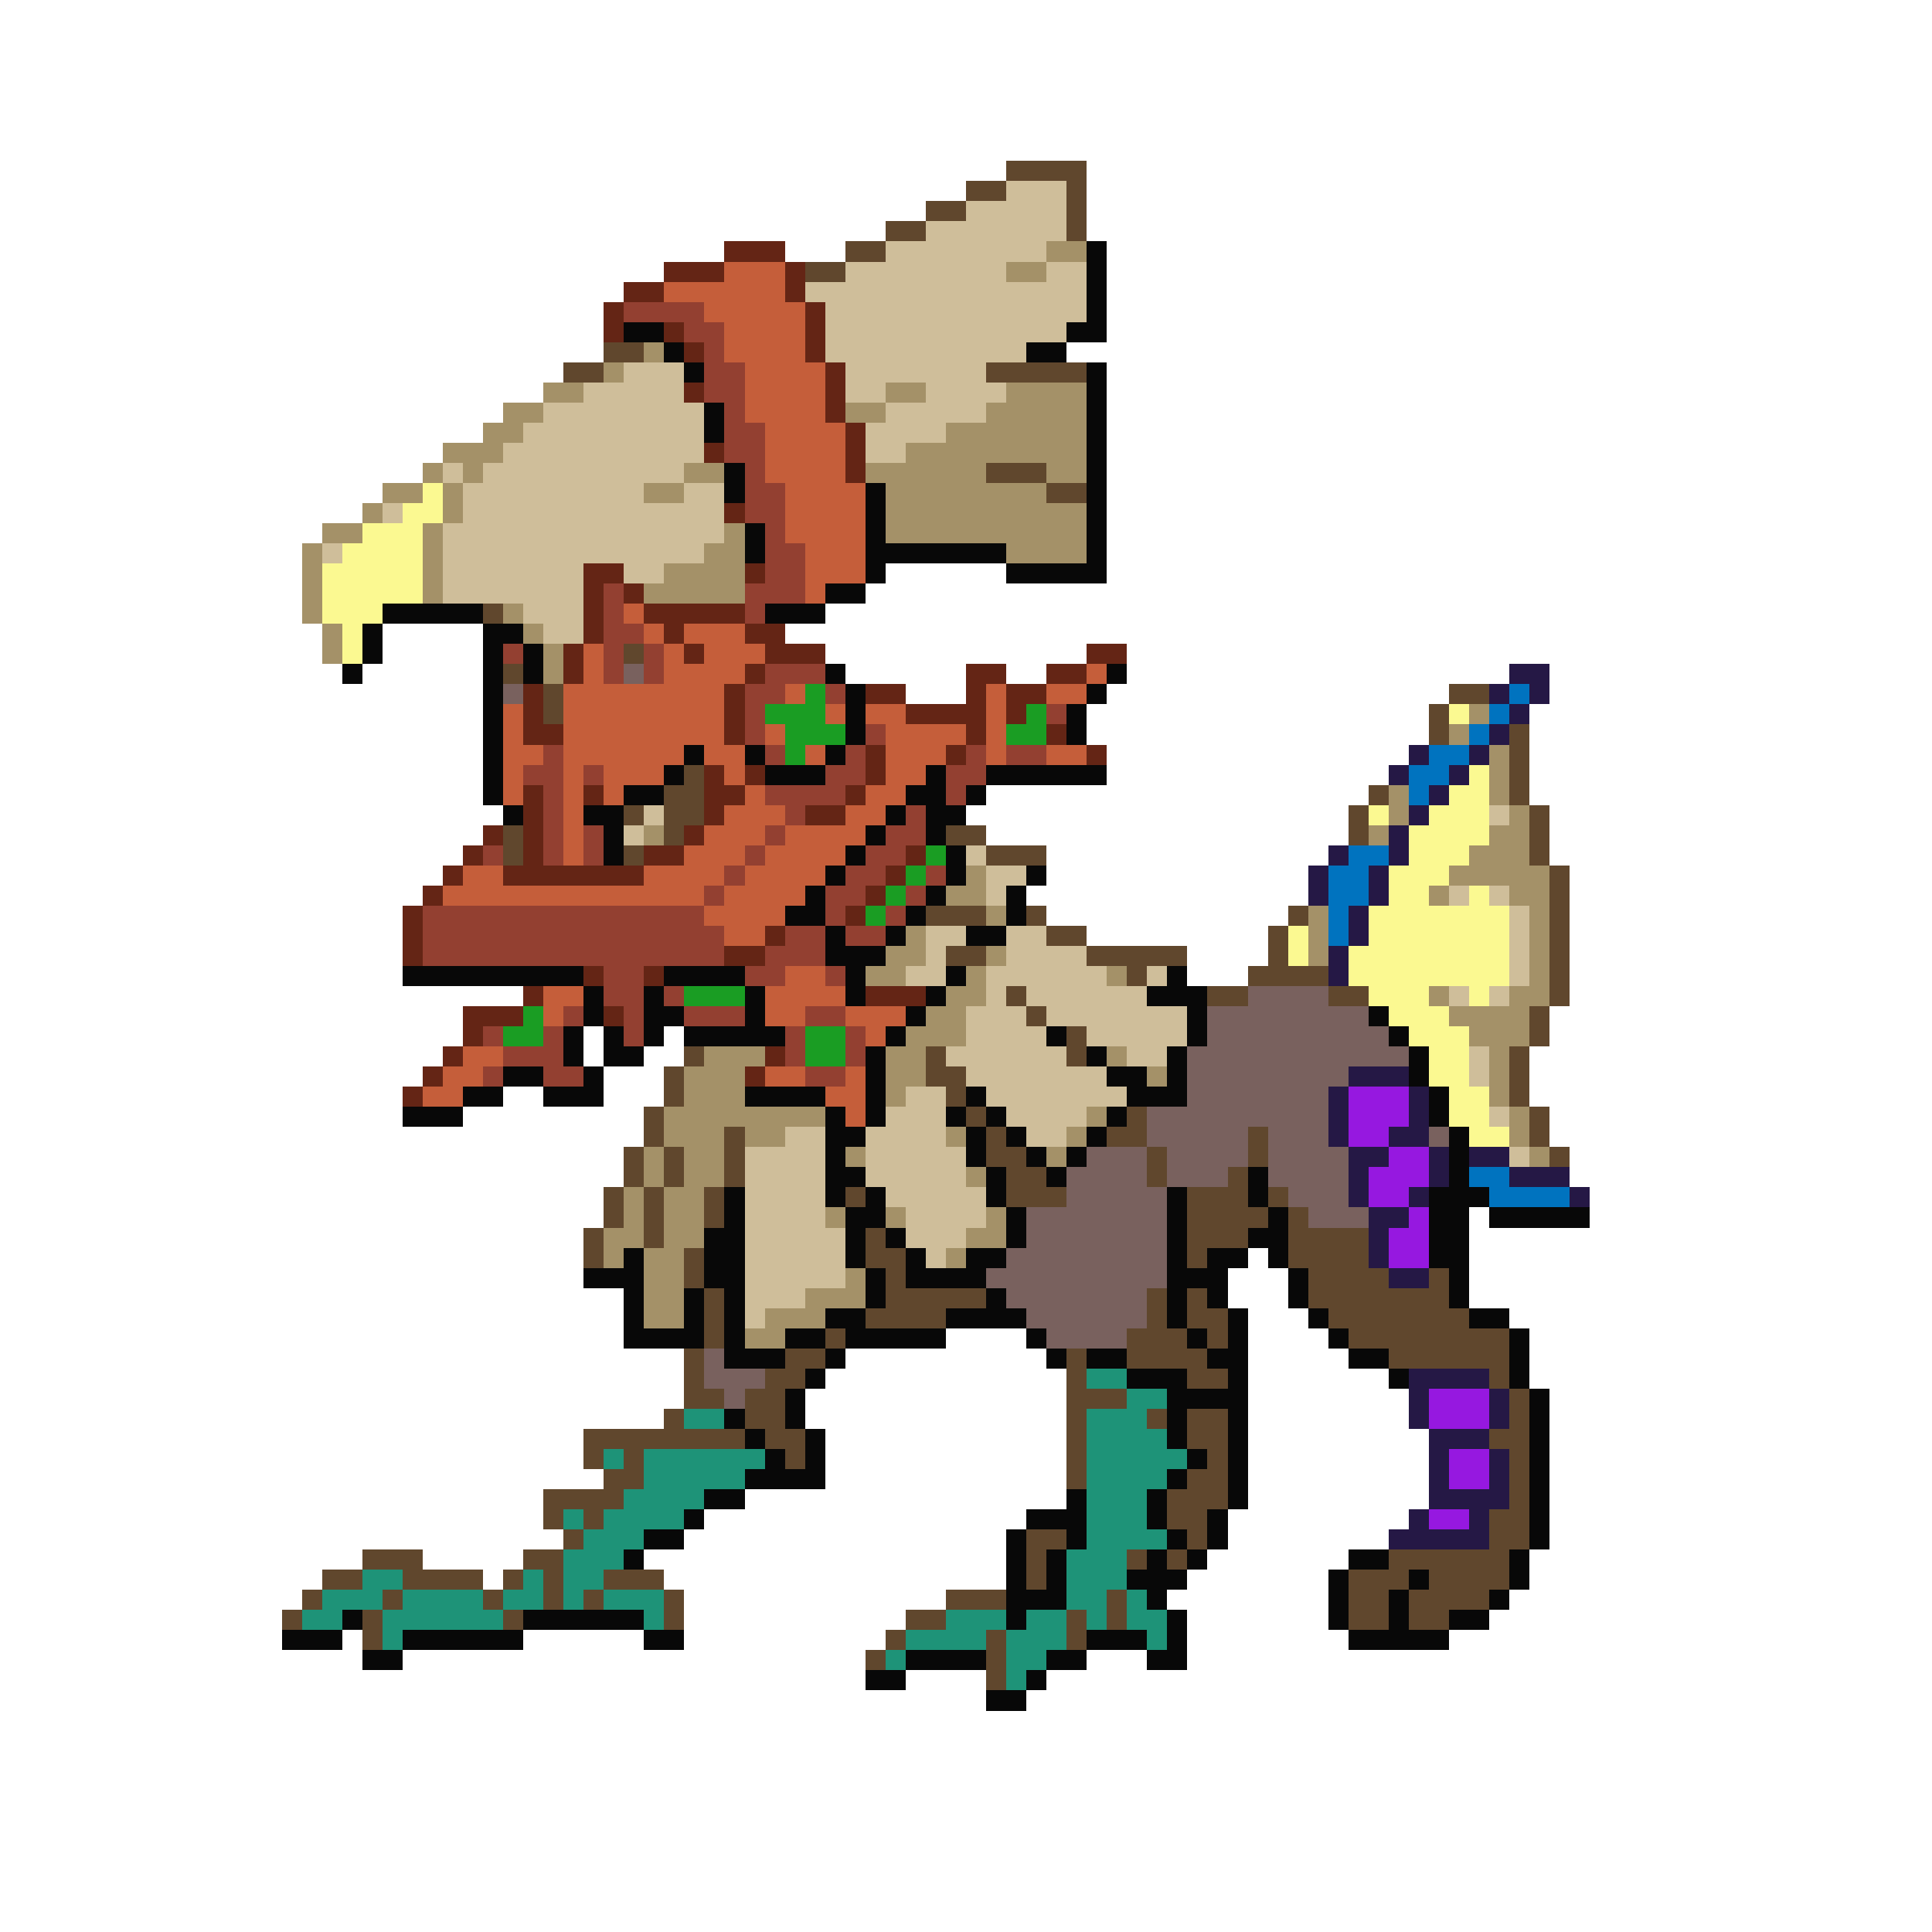<svg xmlns="http://www.w3.org/2000/svg" viewBox="0 -0.5 96 96" shape-rendering="crispEdges">
<path stroke="#60472d" d="M50 8h4M48 9h2M53 9h1M46 10h2M53 10h1M44 11h2M53 11h1M42 12h2M40 13h2M30 17h2M28 18h2M49 18h5M49 23h3M52 24h2M24 30h1M31 32h1M25 33h1M27 34h1M72 34h2M27 35h1M71 35h1M71 36h1M75 36h1M75 37h1M34 38h1M75 38h1M33 39h2M68 39h1M75 39h1M31 40h1M33 40h2M67 40h1M76 40h1M25 41h1M33 41h1M47 41h2M67 41h1M76 41h1M25 42h1M31 42h1M49 42h3M76 42h1M77 43h1M77 44h1M46 45h3M51 45h1M64 45h1M77 45h1M52 46h2M63 46h1M77 46h1M47 47h2M54 47h5M63 47h1M77 47h1M56 48h1M62 48h4M77 48h1M50 49h1M60 49h2M66 49h2M77 49h1M51 50h1M76 50h1M53 51h1M76 51h1M34 52h1M46 52h1M53 52h1M75 52h1M33 53h1M46 53h2M75 53h1M33 54h1M47 54h1M75 54h1M32 55h1M48 55h1M56 55h1M76 55h1M32 56h1M36 56h1M49 56h1M55 56h2M62 56h1M76 56h1M31 57h1M33 57h1M36 57h1M49 57h2M57 57h1M62 57h1M77 57h1M31 58h1M33 58h1M36 58h1M50 58h2M57 58h1M61 58h1M30 59h1M32 59h1M35 59h1M42 59h1M50 59h3M59 59h3M63 59h1M30 60h1M32 60h1M35 60h1M59 60h4M64 60h1M29 61h1M32 61h1M43 61h1M59 61h3M64 61h4M29 62h1M34 62h1M43 62h2M59 62h1M64 62h4M34 63h1M44 63h1M65 63h4M71 63h1M35 64h1M44 64h5M57 64h1M59 64h1M65 64h7M35 65h1M43 65h4M57 65h1M59 65h2M66 65h7M35 66h1M41 66h1M56 66h3M60 66h1M67 66h8M34 67h1M39 67h2M53 67h1M56 67h4M69 67h6M34 68h1M38 68h2M53 68h1M59 68h2M74 68h1M34 69h2M37 69h2M53 69h3M75 69h1M33 70h1M37 70h2M53 70h1M57 70h1M59 70h2M75 70h1M29 71h8M38 71h2M53 71h1M59 71h2M74 71h2M29 72h1M31 72h1M39 72h1M53 72h1M60 72h1M75 72h1M30 73h2M53 73h1M59 73h2M75 73h1M27 74h4M58 74h3M75 74h1M27 75h1M29 75h1M58 75h2M74 75h2M28 76h1M51 76h2M59 76h1M74 76h2M18 77h3M26 77h2M51 77h1M56 77h1M58 77h1M69 77h6M16 78h2M20 78h4M25 78h1M27 78h1M30 78h3M51 78h1M67 78h3M71 78h4M15 79h1M19 79h1M24 79h1M27 79h1M29 79h1M33 79h1M47 79h3M55 79h1M67 79h2M70 79h4M14 80h1M18 80h1M25 80h1M33 80h1M45 80h2M53 80h1M55 80h1M67 80h2M70 80h2M18 81h1M44 81h1M49 81h1M53 81h1M43 82h1M49 82h1M49 83h1" />
<path stroke="#cfbe9a" d="M50 9h3M48 10h5M46 11h7M44 12h8M42 13h8M52 13h2M40 14h14M41 15h13M41 16h12M41 17h10M31 18h3M42 18h7M29 19h5M42 19h2M46 19h4M27 20h8M44 20h5M26 21h9M43 21h4M25 22h10M43 22h2M22 23h1M24 23h10M23 24h9M34 24h2M19 25h1M23 25h13M22 26h14M16 27h1M22 27h13M22 28h7M31 28h2M22 29h7M26 30h3M27 31h2M32 40h1M74 40h1M31 41h1M48 42h1M49 43h2M49 44h1M72 44h1M74 44h1M75 45h1M46 46h2M50 46h2M75 46h1M46 47h1M50 47h4M75 47h1M45 48h2M49 48h6M57 48h1M75 48h1M49 49h1M51 49h6M72 49h1M74 49h1M48 50h3M52 50h7M48 51h4M54 51h5M47 52h6M56 52h2M73 52h1M48 53h7M73 53h1M45 54h2M49 54h7M44 55h3M50 55h4M74 55h1M39 56h2M43 56h4M51 56h2M37 57h4M43 57h5M75 57h1M37 58h4M43 58h5M37 59h4M44 59h5M37 60h4M45 60h4M37 61h5M45 61h3M37 62h5M46 62h1M37 63h5M37 64h3M37 65h1" />
<path stroke="#642515" d="M36 12h3M33 13h3M39 13h1M31 14h2M39 14h1M30 15h1M40 15h1M30 16h1M33 16h1M40 16h1M34 17h1M40 17h1M41 18h1M34 19h1M41 19h1M41 20h1M42 21h1M35 22h1M42 22h1M42 23h1M36 25h1M29 28h2M37 28h1M29 29h1M31 29h1M29 30h1M32 30h5M29 31h1M33 31h1M37 31h2M28 32h1M34 32h1M38 32h3M54 32h2M28 33h1M37 33h1M48 33h2M52 33h2M26 34h1M36 34h1M43 34h2M48 34h1M50 34h2M26 35h1M36 35h1M45 35h4M50 35h1M26 36h2M36 36h1M48 36h1M52 36h1M43 37h1M47 37h1M54 37h1M35 38h1M37 38h1M43 38h1M26 39h1M29 39h1M35 39h2M42 39h1M26 40h1M35 40h1M40 40h2M24 41h1M26 41h1M34 41h1M23 42h1M26 42h1M32 42h2M45 42h1M22 43h1M25 43h7M44 43h1M21 44h1M43 44h1M20 45h1M42 45h1M20 46h1M38 46h1M20 47h1M36 47h2M29 48h1M32 48h1M26 49h1M43 49h3M23 50h3M30 50h1M23 51h1M22 52h1M38 52h1M21 53h1M37 53h1M20 54h1" />
<path stroke="#a49168" d="M52 12h2M50 13h2M32 17h1M30 18h1M27 19h2M44 19h2M50 19h4M25 20h2M42 20h2M49 20h5M24 21h2M47 21h7M22 22h3M45 22h9M21 23h1M23 23h1M34 23h2M43 23h6M52 23h2M19 24h2M22 24h1M32 24h2M44 24h8M18 25h1M22 25h1M44 25h10M16 26h2M21 26h1M36 26h1M44 26h10M15 27h1M21 27h1M35 27h2M50 27h4M15 28h1M21 28h1M33 28h4M15 29h1M21 29h1M32 29h5M15 30h1M25 30h1M16 31h1M26 31h1M16 32h1M27 32h1M27 33h1M73 35h1M72 36h1M74 37h1M74 38h1M69 39h1M74 39h1M69 40h1M75 40h1M32 41h1M68 41h1M74 41h2M73 42h3M48 43h1M72 43h5M47 44h2M71 44h1M75 44h2M49 45h1M65 45h1M76 45h1M45 46h1M65 46h1M76 46h1M44 47h2M49 47h1M65 47h1M76 47h1M43 48h2M48 48h1M55 48h1M76 48h1M47 49h2M71 49h1M75 49h2M46 50h2M72 50h4M45 51h3M73 51h3M35 52h3M44 52h2M55 52h1M74 52h1M34 53h3M44 53h2M57 53h1M74 53h1M34 54h3M44 54h1M74 54h1M33 55h8M54 55h1M75 55h1M33 56h3M37 56h2M47 56h1M53 56h1M75 56h1M32 57h1M34 57h2M42 57h1M52 57h1M76 57h1M32 58h1M34 58h2M48 58h1M31 59h1M33 59h2M31 60h1M33 60h2M41 60h1M44 60h1M49 60h1M30 61h2M33 61h2M48 61h2M30 62h1M32 62h2M47 62h1M32 63h2M42 63h1M32 64h2M40 64h3M32 65h2M38 65h3M37 66h2" />
<path stroke="#080808" d="M54 12h1M54 13h1M54 14h1M54 15h1M31 16h2M53 16h2M33 17h1M51 17h2M34 18h1M54 18h1M54 19h1M35 20h1M54 20h1M35 21h1M54 21h1M54 22h1M36 23h1M54 23h1M36 24h1M43 24h1M54 24h1M43 25h1M54 25h1M37 26h1M43 26h1M54 26h1M37 27h1M43 27h7M54 27h1M43 28h1M50 28h5M41 29h2M19 30h5M38 30h3M18 31h1M24 31h2M18 32h1M24 32h1M26 32h1M17 33h1M24 33h1M26 33h1M41 33h1M55 33h1M24 34h1M42 34h1M54 34h1M24 35h1M42 35h1M53 35h1M24 36h1M42 36h1M53 36h1M24 37h1M34 37h1M37 37h1M41 37h1M24 38h1M33 38h1M38 38h3M46 38h1M49 38h6M24 39h1M31 39h2M45 39h2M48 39h1M25 40h1M29 40h2M44 40h1M46 40h2M30 41h1M43 41h1M46 41h1M30 42h1M42 42h1M47 42h1M41 43h1M47 43h1M51 43h1M40 44h1M46 44h1M50 44h1M39 45h2M45 45h1M50 45h1M41 46h1M44 46h1M48 46h2M41 47h3M20 48h9M33 48h4M42 48h1M47 48h1M58 48h1M29 49h1M32 49h1M37 49h1M42 49h1M46 49h1M57 49h3M29 50h1M32 50h2M37 50h1M45 50h1M59 50h1M68 50h1M28 51h1M30 51h1M32 51h1M34 51h5M44 51h1M52 51h1M59 51h1M69 51h1M28 52h1M30 52h2M43 52h1M54 52h1M58 52h1M70 52h1M25 53h2M29 53h1M43 53h1M55 53h2M58 53h1M70 53h1M23 54h2M27 54h3M37 54h4M43 54h1M48 54h1M56 54h3M71 54h1M20 55h3M41 55h1M43 55h1M47 55h1M49 55h1M55 55h1M71 55h1M41 56h2M48 56h1M50 56h1M54 56h1M72 56h1M41 57h1M48 57h1M51 57h1M53 57h1M72 57h1M41 58h2M49 58h1M52 58h1M62 58h1M72 58h1M36 59h1M41 59h1M43 59h1M49 59h1M58 59h1M62 59h1M71 59h3M36 60h1M42 60h2M50 60h1M58 60h1M63 60h1M71 60h2M74 60h5M35 61h2M42 61h1M44 61h1M50 61h1M58 61h1M62 61h2M71 61h2M31 62h1M35 62h2M42 62h1M45 62h1M48 62h2M58 62h1M60 62h2M63 62h1M71 62h2M29 63h3M35 63h2M43 63h1M45 63h4M58 63h3M64 63h1M72 63h1M31 64h1M34 64h1M36 64h1M43 64h1M49 64h1M58 64h1M60 64h1M64 64h1M72 64h1M31 65h1M34 65h1M36 65h1M41 65h2M47 65h4M58 65h1M61 65h1M65 65h1M73 65h2M31 66h4M36 66h1M39 66h2M42 66h5M51 66h1M59 66h1M61 66h1M66 66h1M75 66h1M36 67h3M41 67h1M52 67h1M54 67h2M60 67h2M67 67h2M75 67h1M40 68h1M56 68h3M61 68h1M69 68h1M75 68h1M39 69h1M58 69h4M76 69h1M36 70h1M39 70h1M58 70h1M61 70h1M76 70h1M37 71h1M40 71h1M58 71h1M61 71h1M76 71h1M38 72h1M40 72h1M59 72h1M61 72h1M76 72h1M37 73h4M58 73h1M61 73h1M76 73h1M35 74h2M53 74h1M57 74h1M61 74h1M76 74h1M34 75h1M51 75h3M57 75h1M60 75h1M76 75h1M32 76h2M50 76h1M53 76h1M58 76h1M60 76h1M76 76h1M31 77h1M50 77h1M52 77h1M57 77h1M59 77h1M67 77h2M75 77h1M50 78h1M52 78h1M56 78h3M66 78h1M70 78h1M75 78h1M50 79h3M57 79h1M66 79h1M69 79h1M74 79h1M17 80h1M26 80h6M50 80h1M58 80h1M66 80h1M69 80h1M72 80h2M14 81h3M20 81h6M32 81h2M54 81h3M58 81h1M67 81h5M18 82h2M45 82h4M52 82h2M57 82h2M43 83h2M51 83h1M49 84h2" />
<path stroke="#c55e3a" d="M36 13h3M33 14h6M35 15h5M36 16h4M36 17h4M37 18h4M37 19h4M37 20h4M38 21h4M38 22h4M38 23h4M39 24h4M39 25h4M39 26h4M40 27h3M40 28h3M40 29h1M31 30h1M32 31h1M34 31h3M29 32h1M33 32h1M35 32h3M29 33h1M33 33h4M54 33h1M28 34h8M39 34h1M49 34h1M52 34h2M25 35h1M28 35h8M41 35h1M43 35h2M49 35h1M25 36h1M28 36h8M38 36h1M44 36h4M49 36h1M25 37h2M28 37h6M35 37h2M40 37h1M44 37h3M49 37h1M52 37h2M25 38h1M28 38h1M30 38h3M36 38h1M44 38h2M25 39h1M28 39h1M30 39h1M37 39h1M43 39h2M28 40h1M36 40h3M42 40h2M28 41h1M35 41h3M39 41h4M28 42h1M34 42h3M38 42h4M23 43h2M32 43h4M37 43h4M22 44h13M36 44h4M35 45h4M36 46h2M39 48h2M27 49h2M38 49h4M27 50h1M38 50h2M42 50h3M43 51h1M23 52h2M22 53h2M38 53h2M42 53h1M21 54h2M41 54h2M42 55h1" />
<path stroke="#934031" d="M31 15h4M34 16h2M35 17h1M35 18h2M35 19h2M36 20h1M36 21h2M36 22h2M37 23h1M37 24h2M37 25h2M38 26h1M38 27h2M38 28h2M30 29h1M37 29h3M30 30h1M37 30h1M30 31h2M25 32h1M30 32h1M32 32h1M30 33h1M32 33h1M38 33h3M37 34h2M41 34h1M37 35h1M52 35h1M37 36h1M43 36h1M27 37h1M38 37h1M42 37h1M48 37h1M50 37h2M26 38h2M29 38h1M41 38h2M47 38h2M27 39h1M38 39h4M47 39h1M27 40h1M39 40h1M45 40h1M27 41h1M29 41h1M38 41h1M44 41h2M24 42h1M27 42h1M29 42h1M37 42h1M43 42h2M36 43h1M42 43h2M46 43h1M35 44h1M41 44h2M45 44h1M21 45h14M41 45h1M44 45h1M21 46h15M39 46h2M42 46h2M21 47h15M38 47h3M30 48h2M37 48h2M41 48h1M30 49h2M33 49h1M28 50h1M31 50h1M34 50h3M40 50h2M24 51h1M27 51h1M31 51h1M39 51h1M42 51h1M25 52h3M39 52h1M42 52h1M24 53h1M27 53h2M40 53h2" />
<path stroke="#fbf991" d="M21 24h1M20 25h2M18 26h3M17 27h4M16 28h5M16 29h5M16 30h3M17 31h1M17 32h1M72 35h1M73 38h1M72 39h2M68 40h1M71 40h3M70 41h4M70 42h3M69 43h3M69 44h2M73 44h1M68 45h7M64 46h1M68 46h7M64 47h1M67 47h8M67 48h8M68 49h3M73 49h1M69 50h3M70 51h3M71 52h2M71 53h2M72 54h2M72 55h2M73 56h2" />
<path stroke="#79615e" d="M31 33h1M25 34h1M62 49h4M60 50h8M60 51h9M59 52h11M59 53h8M59 54h7M57 55h9M57 56h5M63 56h3M71 56h1M54 57h3M58 57h4M63 57h4M53 58h4M58 58h3M63 58h4M53 59h5M64 59h3M51 60h7M65 60h3M51 61h7M50 62h8M49 63h9M50 64h7M51 65h6M52 66h4M35 67h1M35 68h3M36 69h1" />
<path stroke="#251845" d="M75 33h2M74 34h1M76 34h1M75 35h1M74 36h1M70 37h1M73 37h1M69 38h1M72 38h1M71 39h1M70 40h1M69 41h1M66 42h1M69 42h1M65 43h1M68 43h1M65 44h1M68 44h1M67 45h1M67 46h1M66 47h1M66 48h1M67 53h3M66 54h1M70 54h1M66 55h1M70 55h1M66 56h1M69 56h2M67 57h2M71 57h1M73 57h2M67 58h1M71 58h1M75 58h3M67 59h1M70 59h1M78 59h1M68 60h2M68 61h1M68 62h1M69 63h2M70 68h4M70 69h1M74 69h1M70 70h1M74 70h1M71 71h3M71 72h1M74 72h1M71 73h1M74 73h1M71 74h4M70 75h1M73 75h1M69 76h5" />
<path stroke="#1a9d23" d="M40 34h1M38 35h3M51 35h1M39 36h3M50 36h2M39 37h1M46 42h1M45 43h1M44 44h1M43 45h1M34 49h3M26 50h1M25 51h2M40 51h2M40 52h2" />
<path stroke="#0073bf" d="M75 34h1M74 35h1M73 36h1M71 37h2M70 38h2M70 39h1M67 42h2M66 43h2M66 44h2M66 45h1M66 46h1M73 58h2M74 59h4" />
<path stroke="#9618e0" d="M67 54h3M67 55h3M67 56h2M69 57h2M68 58h3M68 59h2M70 60h1M69 61h2M69 62h2M71 69h3M71 70h3M72 72h2M72 73h2M71 75h2" />
<path stroke="#1e9378" d="M54 68h2M56 69h2M34 70h2M54 70h3M54 71h4M30 72h1M32 72h6M54 72h5M32 73h5M54 73h4M31 74h4M54 74h3M28 75h1M30 75h4M54 75h3M29 76h3M54 76h4M28 77h3M53 77h3M18 78h2M26 78h1M28 78h2M53 78h3M16 79h3M20 79h4M25 79h2M28 79h1M30 79h3M53 79h2M56 79h1M15 80h2M19 80h6M32 80h1M47 80h3M51 80h2M54 80h1M56 80h2M19 81h1M45 81h4M50 81h3M57 81h1M44 82h1M50 82h2M50 83h1" />
</svg>